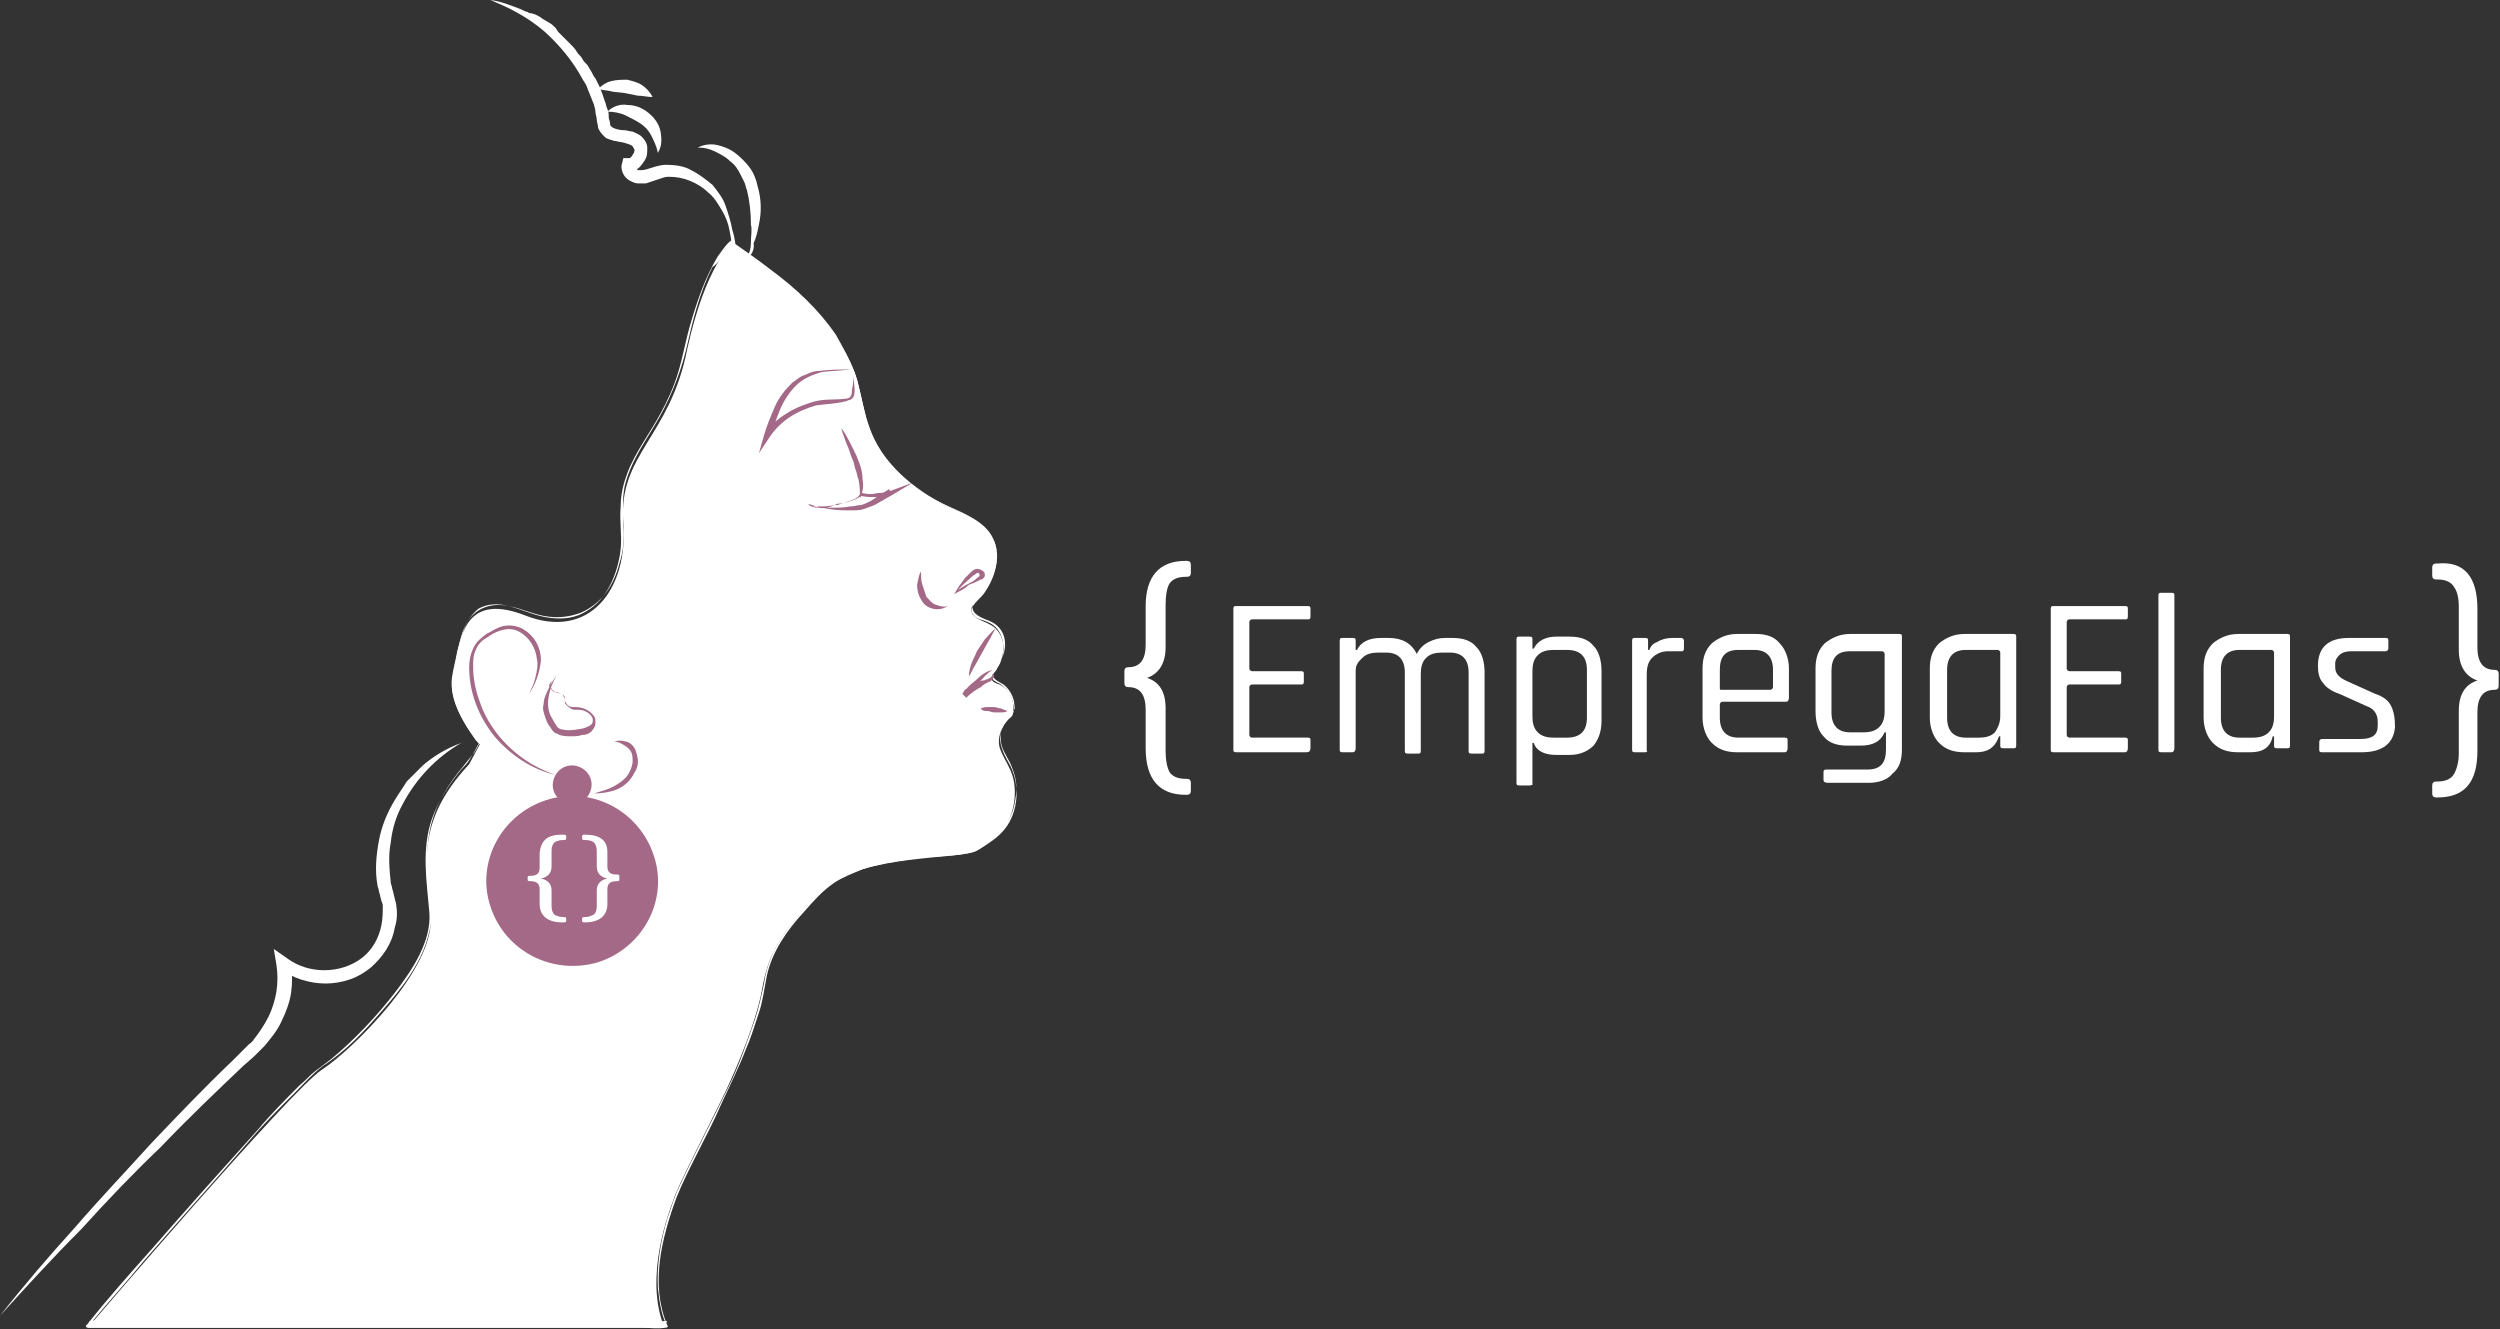 <?xml version="1.0" encoding="utf-8"?>
<!-- Generator: Adobe Illustrator 25.0.1, SVG Export Plug-In . SVG Version: 6.00 Build 0)  -->
<svg version="1.1" id="Camada_1" xmlns="http://www.w3.org/2000/svg" xmlns:xlink="http://www.w3.org/1999/xlink" x="0px" y="0px"
	 viewBox="0 0 188.1 100" style="enable-background:new 0 0 188.1 100;" xml:space="preserve">
<rect x="0" y="0" width="188.1" height="100" fill="#333333" stroke="none"/>
<style type="text/css">
	.st0{fill:#FFFFFF;}
	.st1{fill:#A36986;}
</style>
<path class="st0" d="M55.1,18.3c1.9,1.4,3.9,2.7,5.6,4.4c1.7,1.7,3.1,3.7,3.8,5.9c0.3,1.2,0.5,2.4,0.9,3.5c0.9,2.7,3.3,4.7,5.9,6
	c1.3,0.6,2.8,1.1,3.4,2.4c0.8,1.5,0,3.4-1.2,4.7c-0.2,0.2-0.4,0.4-0.4,0.6C73,46.5,74,46.7,74.5,47c0.6,0.3,1,1,1,1.7
	c0,0.7-0.3,1.4-0.7,1.9c-0.1,0.1-0.2,0.3-0.2,0.4c0,0.3,0.3,0.4,0.6,0.5c0.8,0.4,1.2,1.3,1,2.2c0,0-1.3,1.2-1,2.5
	c0.4,1.3,1.4,1.9,1.1,4.2c-0.4,2.3-1.7,2.8-2.8,3.6c-1.1,0.7-8.6,0.2-11.5,2.9c-2.9,2.8-4.1,4.6-4.6,7.2c-0.4,2.6-2,6.3-2.8,8
	c-0.8,1.7-3.7,7.3-3.9,8.1c-0.3,0.8-2.3,5.9-0.7,9.7H6.6c0,0,15.3-17.9,17.6-19.4c2.3-1.5,8.5-7.6,8.2-11.5
	c-0.3-3.9-1.2-7.1,2.9-11.5l0.8-1.5c0,0-2.6-2.9-2-5.2c0.5-2.3,0.5-6.4,5.4-4.5c4.8,1.9,7.8-1.9,7.4-7c-0.4-5.1,3.5-6.4,4.8-13
	C53.1,19.9,55.1,18.3,55.1,18.3z"/>
<path class="st0" d="M55.1,18.4c3.9,2.7,8.1,5.7,9.4,10.5c0.3,1.1,0.4,2.3,0.9,3.4c0.3,0.9,0.8,1.7,1.5,2.5c1.3,1.6,3,2.7,4.8,3.5
	c0.9,0.4,1.9,0.8,2.6,1.6c0.8,0.9,0.8,2,0.5,3c-0.2,0.5-0.4,1-0.7,1.4c-0.3,0.4-0.8,0.8-0.9,1.2c-0.2,0.7,0.7,1,1.2,1.2
	c1.3,0.5,1.5,1.9,0.9,3c-0.2,0.3-0.6,0.7-0.6,1.1c0.1,0.4,0.5,0.5,0.8,0.7c0.4,0.3,0.7,0.8,0.8,1.3c0,0.2,0.1,0.5,0,0.6
	c0,0.1-0.2,0.2-0.2,0.2c-0.5,0.6-0.9,1.2-0.8,2c0,0.7,0.4,1.2,0.7,1.8c0.4,0.9,0.6,1.7,0.4,2.7c-0.1,0.9-0.5,1.8-1.2,2.5
	c-0.4,0.4-1,0.8-1.6,1.1c-0.4,0.2-0.8,0.2-1.2,0.3c-0.6,0.1-1.2,0.1-1.9,0.2c-1.6,0.1-3.2,0.3-4.7,0.7c-1.5,0.4-2.8,0.9-3.9,2
	c-1.4,1.4-2.8,2.9-3.7,4.7c-0.3,0.7-0.6,1.5-0.7,2.3c-0.2,1-0.4,1.9-0.7,2.8c-0.6,1.7-1.2,3.5-2,5.1c-1.2,2.5-2.5,4.9-3.7,7.5
	c-0.4,0.8-0.6,1.6-0.9,2.4c-0.5,1.7-0.8,3.5-0.7,5.2c0.1,0.9,0.2,1.8,0.6,2.7c0-0.1,0.1-0.1,0.1-0.2c-1.4,0-2.9,0-4.3,0
	c-3.5,0-6.9,0-10.4,0c-4.2,0-8.4,0-12.5,0c-3.6,0-7.3,0-10.9,0c-1.2,0-2.4,0-3.6,0c-0.4,0-0.8,0-1.1,0c-0.2,0-0.4-0.1-0.6,0
	c0,0-0.1,0-0.1,0c0,0.1,0.1,0.1,0.1,0.2c1.3-1.6,2.7-3.1,4-4.7c2.6-3,5.3-6,7.9-9c1.1-1.3,2.3-2.5,3.5-3.7c0.7-0.7,1.3-1.4,2.1-2
	c1.7-1.1,3.1-2.6,4.4-4.1c1.5-1.7,3.1-3.7,3.6-6c0.3-1,0.1-2.1,0-3.1c-0.1-1.2-0.2-2.3-0.1-3.5c0.1-1.3,0.5-2.6,1.2-3.8
	c0.4-0.7,0.9-1.4,1.5-2.1c0.3-0.4,0.5-0.6,0.8-1c0.2-0.3,0.3-0.6,0.5-0.9c0-0.1,0-0.1,0-0.2c-0.9-1.1-1.8-2.4-2-3.8
	c-0.1-0.8,0.1-1.5,0.2-2.3c0.1-0.7,0.3-1.3,0.5-2c0.2-0.6,0.6-1.2,1.1-1.6c0.7-0.4,1.5-0.4,2.3-0.2c1,0.2,2,0.7,3,0.8
	c0.8,0.1,1.6,0,2.4-0.3c1.6-0.7,2.5-2.1,2.9-3.7c0.3-0.9,0.4-1.9,0.3-2.9c0-1-0.1-1.9,0.1-2.9c0.4-1.7,1.3-3,2.2-4.5
	c1.1-1.8,1.9-3.7,2.4-5.7c0.5-2.2,1-4.3,2-6.3C54.1,19.8,54.5,19,55.1,18.4C55.1,18.4,55.2,18.3,55.1,18.4c0.2-0.1,0.1-0.4-0.1-0.3
	c-0.4,0.3-0.7,0.8-1,1.2c-0.9,1.5-1.5,3.2-2,4.9c-0.4,1.3-0.6,2.6-1,3.9c-0.3,1-0.8,2.1-1.3,3c-0.8,1.5-1.9,2.9-2.5,4.5
	c-0.3,0.8-0.5,1.6-0.5,2.5c-0.1,1.1,0.1,2.1,0,3.2c-0.2,1.8-1,3.8-2.6,4.7c-0.8,0.5-1.7,0.6-2.6,0.5c-1.1-0.1-2.1-0.6-3.2-0.9
	c-1.4-0.3-2.7,0.2-3.3,1.5c-0.3,0.6-0.4,1.2-0.6,1.9c-0.1,0.6-0.3,1.3-0.4,2c-0.2,1.7,0.9,3.4,1.8,4.7c0.1,0.1,0.2,0.2,0.3,0.3
	c0-0.1,0-0.1,0-0.2c-0.2,0.3-0.3,0.6-0.5,0.9c-0.1,0.2-0.2,0.3-0.3,0.5c-0.2,0.3-0.4,0.5-0.6,0.7c-0.9,1.1-1.7,2.3-2.2,3.7
	c-0.8,2.3-0.4,4.7-0.2,7c0.2,2.2-1.3,4.4-2.6,6.1c-1.4,1.8-3,3.5-4.8,5c-0.4,0.3-0.8,0.6-1.2,0.9c-0.4,0.3-0.7,0.7-1.1,1
	c-1.1,1.1-2.2,2.2-3.2,3.4c-2.7,3-5.3,5.9-8,9c-1.6,1.8-3.3,3.7-4.8,5.6c0,0-0.1,0.1-0.1,0.1c-0.1,0.1,0,0.2,0.1,0.2
	c1.4,0,2.9,0,4.3,0c3.5,0,6.9,0,10.4,0c4.2,0,8.4,0,12.5,0c3.6,0,7.3,0,10.9,0c1.2,0,2.4,0,3.6,0c0.6,0,1.2,0.1,1.7,0
	c0,0,0.1,0,0.1,0c0.1,0,0.2-0.1,0.1-0.2c-1.3-3.1-0.4-6.6,0.7-9.6c0.4-1,0.9-2,1.4-3c0.7-1.4,1.4-2.7,2-4.1c0.6-1.3,1.3-2.7,1.8-4
	c0.4-0.9,0.7-1.9,1-2.8c0.3-0.9,0.4-1.8,0.6-2.8c0.4-1.8,1.5-3.4,2.8-4.8c0.7-0.8,1.4-1.6,2.3-2.2c0.6-0.4,1.4-0.7,2.1-1
	c1.5-0.5,3.2-0.7,4.8-0.9c1.2-0.1,2.4-0.1,3.5-0.4c0.4-0.1,0.8-0.4,1.1-0.6c0.6-0.4,1.1-0.8,1.5-1.4c0.9-1.4,0.9-3.3,0.1-4.7
	c-0.4-0.7-0.8-1.5-0.6-2.3c0.1-0.4,0.3-0.7,0.6-1c0.1-0.1,0.3-0.2,0.3-0.4c0.2-0.3,0-0.9-0.1-1.2c-0.2-0.4-0.4-0.7-0.8-1
	c-0.1-0.1-0.5-0.2-0.6-0.4c-0.1-0.1,0-0.4,0.1-0.5c0.1-0.1,0.2-0.2,0.2-0.3c0.3-0.4,0.5-1,0.5-1.5c0-0.9-0.4-1.7-1.2-2
	c-0.4-0.2-0.9-0.2-1.1-0.6c-0.4-0.5,0.5-1.1,0.8-1.5c1.1-1.5,1.5-3.6,0.1-5c-0.7-0.7-1.6-1.1-2.5-1.5c-0.9-0.4-1.9-0.9-2.7-1.5
	c-1.8-1.3-3.1-3-3.7-5.1c-0.3-1.2-0.5-2.4-0.9-3.6c-0.4-1-0.9-1.9-1.4-2.8c-1.3-1.9-3-3.5-4.9-4.9c-0.9-0.7-1.9-1.4-2.9-2.1
	C55.1,18.1,54.9,18.3,55.1,18.4z"/>
<path class="st1" d="M39.8,52.2c0.2-0.4,0.4-0.8,0.5-1.3c0.1-0.4,0.2-0.9,0.1-1.3c-0.1-0.9-0.6-1.7-1.4-2.1
	c-0.4-0.2-0.8-0.2-1.2-0.1c-0.4,0.1-0.8,0.3-1.2,0.6c-0.4,0.2-0.7,0.6-0.8,0.9c-0.2,0.4-0.2,0.8-0.2,1.3c0,0.9,0.2,1.8,0.5,2.6
	c0.3,0.9,0.7,1.6,1.3,2.4c1.1,1.4,2.6,2.5,4.4,3.1c-1.8-0.4-3.4-1.5-4.6-2.9c-1.2-1.5-1.9-3.3-1.9-5.2c0-0.5,0.1-1,0.3-1.4
	c0.2-0.5,0.6-0.8,1-1.1c0.4-0.2,0.8-0.5,1.3-0.6c0.5-0.1,1,0,1.4,0.2c0.9,0.5,1.4,1.4,1.4,2.4C40.6,50.6,40.3,51.5,39.8,52.2z"/>
<path class="st1" d="M41.6,51.2c-0.2,0.2-0.3,0.5-0.1,0.7c0.1,0.1,0.2,0.2,0.3,0.2c0.1,0.1,0.3,0,0.4,0.1c0.1,0,0.2,0.1,0.2,0.1
	c0.1,0.1,0.1,0.2,0.1,0.2c0,0.2,0,0.3,0.1,0.4c0.1,0.2,0.3,0.3,0.5,0.3c0.3,0,0.5,0,0.8,0.1c0.3,0.1,0.6,0.3,0.8,0.6
	c0.1,0.1,0.1,0.3,0.1,0.5c0,0.2-0.1,0.4-0.2,0.5c-0.2,0.3-0.5,0.4-0.8,0.4c-0.3,0.1-0.6,0.1-0.8,0.1c-0.3,0-0.6,0-0.9-0.1
	c-0.1-0.1-0.3-0.1-0.4-0.2c-0.1-0.1-0.2-0.2-0.3-0.4c-0.2-0.2-0.3-0.5-0.4-0.8c-0.1-0.3-0.2-0.6-0.1-0.9c0-0.3,0.1-0.6,0.2-0.8
	c0.2-0.5,0.5-1,0.8-1.4c-0.3,0.5-0.5,1-0.6,1.5c-0.1,0.5-0.1,1,0.1,1.5c0.1,0.2,0.3,0.5,0.4,0.7c0.1,0.2,0.3,0.4,0.6,0.4
	c0.4,0.1,1,0,1.5-0.1c0.3-0.1,0.5-0.2,0.6-0.3c0.1-0.1,0.1-0.2,0.1-0.3c0-0.1,0-0.2-0.1-0.3c-0.1-0.2-0.3-0.3-0.5-0.4
	c-0.2-0.1-0.5-0.1-0.8-0.1c-0.1,0-0.3-0.1-0.4-0.2c-0.1-0.1-0.3-0.2-0.3-0.4c0-0.2,0-0.3-0.1-0.4c0-0.1-0.1-0.2-0.2-0.2
	c-0.1-0.1-0.3-0.1-0.4-0.1c-0.1-0.1-0.3-0.2-0.3-0.3C41.2,51.7,41.3,51.4,41.6,51.2z"/>
<path class="st1" d="M46.2,55.8c0.3-0.1,0.6-0.1,0.9,0c0.1,0,0.3,0.1,0.4,0.2c0.1,0.1,0.2,0.2,0.3,0.4c0.1,0.3,0.2,0.6,0.2,0.9
	c0,0.3-0.1,0.6-0.3,0.9c-0.3,0.6-0.8,1-1.3,1.2s-1.1,0.3-1.7,0.3c0.6-0.2,1.1-0.3,1.6-0.6c0.5-0.3,0.9-0.6,1.1-1.1
	c0.1-0.2,0.2-0.5,0.2-0.7c0-0.2,0-0.5-0.1-0.7c-0.1-0.2-0.3-0.4-0.5-0.5C46.7,55.9,46.5,55.8,46.2,55.8z"/>
<path class="st1" d="M64.2,28.2c0,0.4,0.1,0.7,0.1,1.1c0,0.2,0,0.4-0.1,0.6c-0.1,0.1-0.2,0.2-0.3,0.2c-0.1,0-0.2,0.1-0.3,0.1
	c-0.8,0.2-1.5,0.2-2.2,0.3c-0.7,0.2-1.4,0.5-2,0.9c-0.6,0.4-1.1,0.9-1.5,1.5l-0.8,1.2l0.4-1.4c0.2-0.7,0.5-1.4,0.8-2.1
	c0.3-0.7,0.8-1.3,1.3-1.8c0.3-0.2,0.6-0.5,1-0.6c0.4-0.2,0.7-0.3,1.1-0.3c0.8-0.1,1.5-0.1,2.3-0.1c-0.8,0.1-1.5,0.1-2.2,0.2
	c-0.7,0.2-1.4,0.5-1.9,1c-0.5,0.5-0.9,1.1-1.2,1.8c-0.3,0.7-0.5,1.4-0.8,2.1l-0.4-0.2c0.4-0.6,1-1.2,1.7-1.6
	c0.6-0.4,1.4-0.7,2.1-0.9c0.8-0.2,1.5-0.1,2.3-0.2c0.2,0,0.4-0.1,0.4-0.2c0.1-0.1,0.1-0.3,0.1-0.5C64.2,29,64.2,28.6,64.2,28.2z"/>
<path class="st1" d="M63.3,32.2c0.3,0.4,0.5,0.8,0.7,1.2c0.1,0.2,0.2,0.4,0.3,0.6c0.1,0.2,0.2,0.4,0.3,0.7c0.2,0.5,0.3,0.9,0.3,1.4
	c0.1,0.5,0,1-0.2,1.4c0-0.5,0-0.9-0.1-1.4c-0.1-0.2-0.1-0.4-0.2-0.7c-0.1-0.2-0.1-0.4-0.2-0.7c-0.2-0.4-0.3-0.9-0.5-1.3
	C63.6,33.1,63.4,32.7,63.3,32.2z"/>
<path class="st1" d="M61,38.1c0.3,0,0.7,0,1,0c0.3,0,0.7-0.1,1-0.1c0.3-0.1,0.6-0.2,0.9-0.3c0.3-0.1,0.6-0.2,0.8-0.5l0.1-0.1l0.1,0
	c0.4,0.1,0.8,0.1,1.1,0c0.4,0,0.8-0.1,1.1-0.2l1.6-0.6l-1.5,0.9c-0.2,0.1-0.5,0.3-0.7,0.4c-0.2,0.1-0.5,0.3-0.7,0.4
	c-0.3,0.1-0.5,0.2-0.8,0.3c-0.3,0.1-0.6,0.1-0.9,0.1c-0.6,0-1.1,0-1.7-0.1c-0.6-0.1-1.1-0.2-1.6-0.4v0L61,38.1L60.8,38v0
	c0.5,0.2,1.1,0.2,1.6,0.2c0.6,0,1.1,0,1.6-0.1c0.3,0,0.5-0.1,0.8-0.1c0.3-0.1,0.5-0.2,0.7-0.3c0.5-0.3,0.9-0.6,1.4-0.9l0.2,0.4
	c-0.4,0.1-0.8,0.2-1.2,0.2c-0.4,0-0.8,0-1.2-0.1l0.2-0.1c-0.3,0.3-0.6,0.4-0.9,0.5c-0.3,0.1-0.7,0.2-1,0.2
	C62.3,38.3,61.6,38.3,61,38.1z"/>
<path class="st1" d="M71.8,44.7c0.2-0.4,0.5-0.8,0.8-1.2c0.2-0.2,0.3-0.3,0.5-0.5c0.1-0.1,0.3-0.2,0.4-0.2c0.2,0,0.4,0.1,0.5,0.2
	c0.1,0.1,0.1,0.2,0.1,0.3c0,0.1-0.1,0.2-0.1,0.2c-0.1,0.1-0.1,0.1-0.2,0.1c-0.1,0-0.1,0.1-0.2,0.1c-0.2,0.1-0.4,0.2-0.7,0.3
	C72.5,44.4,72.1,44.5,71.8,44.7c0.2-0.3,0.7-0.6,1.1-0.8c0.2-0.1,0.4-0.2,0.6-0.4c0.1-0.1,0.2-0.1,0.2-0.2c0,0,0-0.1,0-0.1
	c0,0,0,0,0,0c0,0-0.1-0.1-0.1-0.1c-0.1,0-0.1,0-0.2,0.1c-0.2,0.1-0.4,0.3-0.5,0.4C72.4,44,72.1,44.4,71.8,44.7z"/>
<path class="st1" d="M69.3,43c0,0.4,0,0.7,0.1,1s0.2,0.6,0.3,0.9c0.2,0.2,0.4,0.5,0.7,0.6c0.3,0.1,0.6,0.2,0.9,0.1
	c-0.3,0.2-0.7,0.3-1.1,0.2c-0.4-0.1-0.7-0.3-0.9-0.7C69.1,44.8,69,44.4,69,44C69.1,43.6,69.1,43.3,69.3,43z"/>
<path class="st1" d="M74.7,50.4c-0.4,0.2-0.7,0.6-1,0.9c-0.3,0.3-0.6,0.7-0.9,1l-0.3-0.3c0.2-0.2,0.4-0.3,0.6-0.4
	c0.2-0.1,0.4-0.2,0.6-0.3c0.1-0.1,0.2-0.1,0.3-0.1c0.1,0,0.2-0.1,0.3-0.1c0.2-0.1,0.4-0.2,0.5-0.4c0,0.1,0,0.1,0,0.2
	c0,0.1-0.1,0.1-0.1,0.2c-0.1,0.1-0.2,0.2-0.3,0.2c-0.2,0.1-0.4,0.2-0.6,0.4c-0.4,0.2-0.8,0.5-1.1,0.8l-0.3-0.3c0.3-0.4,0.6-0.7,1-1
	C73.8,50.8,74.2,50.5,74.7,50.4z"/>
<path class="st1" d="M74.9,47.3c-0.2,0.3-0.3,0.6-0.5,0.9l-0.5,0.9l-0.5,0.9c-0.2,0.3-0.3,0.6-0.5,0.9c0-0.4,0.1-0.7,0.2-1
	c0.1-0.3,0.3-0.6,0.4-0.9c0.2-0.3,0.4-0.6,0.6-0.9C74.4,47.8,74.6,47.5,74.9,47.3z"/>
<path class="st1" d="M73.8,53.3c0.2-0.1,0.4-0.1,0.5-0.1c0.2,0,0.3,0,0.5,0c0.2,0,0.3,0.1,0.5,0.1c0.2,0.1,0.3,0.1,0.5,0.2
	c-0.2,0.1-0.3,0.1-0.5,0.1c-0.2,0-0.3,0-0.5,0c-0.2,0-0.3-0.1-0.5-0.1C74.1,53.5,73.9,53.5,73.8,53.3z"/>
<path class="st0" d="M55.1,20.9c0-0.6,0-1.2,0-1.8c0-0.6-0.1-1.2-0.2-1.7c-0.1-0.6-0.3-1.1-0.6-1.6c-0.3-0.5-0.6-1-1-1.3
	c-0.4-0.4-0.9-0.7-1.4-0.9c-0.5-0.2-1-0.3-1.6-0.3c-0.3,0-0.5,0.1-0.8,0.2c-0.3,0.1-0.6,0.2-0.9,0.3c-0.1,0-0.2,0-0.3,0
	c-0.1,0-0.2,0-0.3,0c-0.2,0-0.4-0.1-0.6-0.2c-0.2-0.1-0.4-0.3-0.5-0.5c-0.1-0.2-0.2-0.5-0.1-0.8l0.1-0.4h0.4c0.1,0,0.1,0,0.2-0.1
	c0.1-0.1,0.1-0.2,0.2-0.3c0-0.1,0.1-0.2,0-0.3c0-0.1-0.1-0.1-0.1-0.2c-0.1-0.1-0.4-0.2-0.8-0.3c-0.2,0-0.4-0.1-0.6-0.1
	c-0.2-0.1-0.5-0.1-0.7-0.3c-0.2-0.2-0.4-0.4-0.5-0.7C45,9.4,44.9,9.2,44.9,9c0-0.2-0.1-0.4-0.1-0.6c0-0.2-0.1-0.4-0.1-0.5l-0.2-0.5
	l-0.2-0.5c-0.1-0.2-0.1-0.3-0.2-0.5c-0.1-0.2-0.2-0.3-0.3-0.5c-0.7-1.3-1.7-2.5-2.8-3.5C40.3,1.8,39.7,1.4,39,1
	c-0.7-0.4-1.4-0.7-2.1-1c0.8,0.1,1.5,0.4,2.3,0.7c0.2,0.1,0.4,0.2,0.5,0.2C39.8,1,39.9,1,40,1l0.3,0.1c0.2,0.1,0.4,0.2,0.5,0.3
	l0.5,0.3c0.2,0.1,0.3,0.2,0.5,0.4L42,2.4l0.2,0.2c0.1,0.1,0.3,0.3,0.4,0.4l0.4,0.4c0.1,0.1,0.3,0.3,0.4,0.5c0.1,0.2,0.3,0.3,0.4,0.5
	c0.1,0.2,0.2,0.3,0.4,0.5l0.3,0.5c0.1,0.2,0.2,0.4,0.3,0.5c0.1,0.2,0.2,0.4,0.3,0.6L45.3,7l0.2,0.6c0.1,0.2,0.1,0.4,0.2,0.6
	c0.1,0.2,0.1,0.4,0.1,0.6c0,0.2,0.1,0.3,0.1,0.5s0.1,0.2,0.2,0.3c0.2,0.1,0.5,0.2,0.9,0.2c0.2,0,0.4,0.1,0.6,0.1
	c0.2,0.1,0.5,0.2,0.7,0.4c0.2,0.2,0.4,0.5,0.4,0.8c0,0.3,0,0.6-0.1,0.8c-0.1,0.2-0.3,0.5-0.5,0.7c-0.2,0.2-0.6,0.3-0.9,0.3l0.5-0.4
	c0,0,0,0,0,0.1c0,0,0.1,0.1,0.1,0.1c0.1,0,0.2,0.1,0.2,0.1c0,0,0.1,0,0.1,0s0.1,0,0.2,0c0.2,0,0.5-0.1,0.8-0.2
	c0.3-0.1,0.7-0.2,1-0.2c0.7,0,1.4,0.1,1.9,0.4c0.6,0.3,1.1,0.7,1.6,1.1c0.4,0.5,0.8,1,1,1.6c0.2,0.6,0.4,1.2,0.5,1.8
	C55.5,18.5,55.4,19.8,55.1,20.9z"/>
<path class="st0" d="M56.1,19.5c0.3-0.4,0.4-0.8,0.4-1.3s0.1-0.9,0-1.3c0-0.9-0.1-1.8-0.3-2.6c-0.1-0.2-0.1-0.4-0.2-0.6
	c-0.1-0.2-0.2-0.4-0.3-0.6c-0.2-0.4-0.4-0.7-0.8-1c-0.3-0.3-0.7-0.5-1.1-0.7c-0.4-0.2-0.8-0.3-1.3-0.3c0.4-0.2,0.9-0.3,1.4-0.2
	c0.5,0.1,1,0.3,1.4,0.6c0.4,0.3,0.8,0.7,1.1,1.1c0.3,0.4,0.5,0.9,0.6,1.4c0.3,1,0.3,2,0.1,2.9c-0.1,0.5-0.2,1-0.4,1.4
	C56.8,18.8,56.5,19.3,56.1,19.5z"/>
<path class="st0" d="M45.7,8.4c0.4-0.4,1-0.6,1.5-0.5c0.6,0,1.1,0.2,1.6,0.6c0.5,0.4,0.8,0.9,0.9,1.4c0.1,0.6,0.1,1.1-0.2,1.6
	c-0.1-0.5-0.3-0.9-0.5-1.3c-0.2-0.4-0.5-0.7-0.8-0.9c-0.3-0.2-0.7-0.4-1.1-0.6C46.7,8.5,46.2,8.4,45.7,8.4z"/>
<path class="st0" d="M45,6.7c0.3-0.3,0.6-0.5,1-0.6C46.4,6,46.8,6,47.2,6c0.4,0.1,0.8,0.2,1.1,0.4c0.3,0.2,0.6,0.5,0.8,0.9
	c-0.4,0-0.7-0.1-1.1-0.1L47,7l-0.9-0.1C45.8,6.8,45.4,6.8,45,6.7z"/>
<path class="st0" d="M0,99c1.8-2.3,3.7-4.5,5.6-6.6c1.9-2.2,3.9-4.3,5.8-6.4c2-2.1,4-4.2,6.1-6.2l0.8-0.8l0.4-0.4
	c0.1-0.1,0.3-0.2,0.4-0.4c0.4-0.5,0.8-1.1,1.1-1.7c0.3-0.6,0.5-1.3,0.6-1.9c0.1-0.7,0.1-1.3,0-2l-0.2-1.2l1,0.7
	c0.8,0.6,1.8,0.9,2.8,0.9c1,0,2-0.3,2.8-0.9c0.8-0.6,1.3-1.5,1.5-2.5c0.1-0.5,0.1-1,0.1-1.4c0-0.1,0-0.2-0.1-0.4l-0.1-0.4
	c0-0.1-0.1-0.3-0.1-0.4c0-0.1-0.1-0.3-0.1-0.4c-0.2-1.1-0.1-2.2,0.1-3.3c0.2-1.1,0.6-2.1,1.2-3.1c0.3-0.5,0.6-0.9,0.9-1.4
	c0.4-0.4,0.8-0.8,1.2-1.2c0.8-0.7,1.8-1.3,2.9-1.7c-1.9,1.1-3.4,2.7-4.4,4.6c-0.5,0.9-0.8,1.9-0.9,2.9c-0.2,1-0.1,2,0,3
	c0,0.1,0.1,0.3,0.1,0.4c0,0.1,0.1,0.3,0.1,0.4l0.1,0.4c0,0.1,0.1,0.3,0.1,0.4c0.1,0.6,0.1,1.2-0.1,1.8c-0.2,1.2-0.9,2.2-1.8,3
	c-0.5,0.4-1,0.7-1.6,0.9c-0.6,0.2-1.2,0.3-1.8,0.3c-1.2,0-2.5-0.4-3.4-1.1l0.8-0.4c0.1,0.7,0.1,1.5,0,2.2c-0.1,0.7-0.4,1.5-0.7,2.1
	c-0.3,0.7-0.8,1.3-1.3,1.9c-0.1,0.1-0.3,0.3-0.4,0.4l-0.4,0.4l-0.8,0.7c-2.1,2-4.2,4-6.2,6.1c-2.1,2-4.1,4.1-6,6.2
	C3.9,94.7,1.9,96.9,0,99z"/>
<path class="st1" d="M45,72.4c3.4-1.1,5.3-4.7,4.2-8c-1.1-3.4-4.7-5.3-8.1-4.2c-3.4,1.1-5.3,4.7-4.2,8C38,71.6,41.6,73.4,45,72.4z"
	/>
<path class="st0" d="M42.3,62.8L42.3,62.8c0.2,0,0.3,0,0.3,0.1v0.2c0,0.1-0.1,0.1-0.2,0.1h0c-0.3,0-0.6,0.1-0.7,0.2
	c-0.1,0.1-0.2,0.3-0.2,0.6v1.2c0,0.5-0.3,0.8-0.8,0.9c0.5,0.1,0.8,0.4,0.8,0.9v1.2c0,0.3,0.1,0.5,0.2,0.6c0.1,0.1,0.4,0.2,0.7,0.2h0
	c0.1,0,0.2,0,0.2,0.1v0.2c0,0.1-0.1,0.1-0.2,0.1h-0.1c-1.1,0-1.7-0.5-1.7-1.4v-1.1c0-0.4-0.2-0.6-0.7-0.6c-0.1,0-0.2,0-0.2-0.1V66
	c0-0.1,0.1-0.1,0.2-0.1c0.5,0,0.7-0.2,0.7-0.6v-1.1C40.7,63.2,41.2,62.8,42.3,62.8z"/>
<path class="st0" d="M45.7,64.1v1.1c0,0.4,0.2,0.6,0.7,0.6c0.1,0,0.2,0,0.2,0.1v0.3c0,0.1-0.1,0.1-0.2,0.1c-0.5,0-0.7,0.2-0.7,0.6
	v1.1c0,0.9-0.6,1.4-1.7,1.4H44c-0.1,0-0.2,0-0.2-0.1v-0.2c0-0.1,0.1-0.1,0.2-0.1h0c0.3,0,0.5-0.1,0.7-0.2c0.1-0.1,0.2-0.3,0.2-0.6
	v-1.2c0-0.5,0.3-0.8,0.8-0.9c-0.5-0.1-0.8-0.4-0.8-0.9v-1.2c0-0.3-0.1-0.5-0.2-0.6c-0.1-0.1-0.3-0.2-0.7-0.2h0c-0.1,0-0.2,0-0.2-0.1
	v-0.2c0-0.1,0.1-0.1,0.2-0.1H44C45.1,62.8,45.7,63.2,45.7,64.1z"/>
<path class="st1" d="M41.6,58.9c0.1-0.8,0.8-1.4,1.6-1.3c0.8,0.1,1.4,0.8,1.3,1.6c-0.1,0.8-0.8,1.4-1.6,1.3
	C42.1,60.4,41.5,59.7,41.6,58.9z"/>
<path class="st0" d="M98.3,56.6H93c-0.2,0-0.2-0.1-0.2-0.2V45.8c0-0.2,0.1-0.2,0.2-0.2h5.4c0.2,0,0.2,0.1,0.2,0.2v0.6
	c0,0.2-0.1,0.2-0.2,0.2h-4.2c-0.1,0-0.2,0.1-0.2,0.2v3.5c0,0.1,0.1,0.2,0.2,0.2h3.7c0.2,0,0.2,0.1,0.2,0.2v0.6
	c0,0.2-0.1,0.2-0.2,0.2h-3.7c-0.1,0-0.2,0.1-0.2,0.2v3.6c0,0.1,0.1,0.2,0.2,0.2h4.2c0.2,0,0.2,0.1,0.2,0.2v0.6
	C98.6,56.5,98.5,56.6,98.3,56.6z"/>
<path class="st0" d="M101.8,56.6H101c-0.2,0-0.2-0.1-0.2-0.2v-8.2c0-0.2,0.1-0.2,0.2-0.2h0.8c0.2,0,0.2,0.1,0.2,0.2v0.7h0.1
	c0.3-0.6,0.9-0.9,1.8-0.9h0.6c1,0,1.7,0.4,2.1,1.2c0.2-0.4,0.5-0.7,0.9-0.9c0.4-0.2,0.8-0.3,1.2-0.3h0.6c0.8,0,1.4,0.2,1.8,0.7
	c0.4,0.4,0.6,1.1,0.6,1.9v5.9c0,0.2-0.1,0.2-0.2,0.2h-0.8c-0.2,0-0.2-0.1-0.2-0.2v-5.9c0-1-0.5-1.5-1.4-1.5h-0.6
	c-0.5,0-0.9,0.1-1.2,0.4c-0.3,0.3-0.4,0.7-0.4,1.2v5.8c0,0.2-0.1,0.2-0.2,0.2h-0.8c-0.2,0-0.2-0.1-0.2-0.2v-5.9c0-1-0.5-1.5-1.4-1.5
	h-0.6c-0.5,0-0.9,0.1-1.2,0.4S102,50,102,50.5v5.8C102,56.5,101.9,56.6,101.8,56.6z"/>
<path class="st0" d="M115.1,59.1h-0.8c-0.2,0-0.2-0.1-0.2-0.2V48.1c0-0.2,0.1-0.2,0.2-0.2h0.8c0.2,0,0.2,0.1,0.2,0.2v0.7h0.1
	c0.3-0.6,0.9-0.9,1.7-0.9h1c0.8,0,1.4,0.2,1.8,0.7c0.4,0.4,0.6,1.1,0.6,1.9v3.7c0,0.8-0.2,1.4-0.6,1.9c-0.4,0.4-1,0.7-1.8,0.7h-1
	c-0.9,0-1.5-0.3-1.7-0.9h-0.1v3.2C115.3,59,115.2,59.1,115.1,59.1z M116.9,55.5h1c1,0,1.5-0.5,1.5-1.5v-3.6c0-1-0.5-1.5-1.5-1.5h-1
	c-0.5,0-0.9,0.1-1.2,0.4c-0.3,0.3-0.4,0.7-0.4,1.2v3.4c0,0.5,0.1,0.9,0.4,1.2C116,55.4,116.4,55.5,116.9,55.5z"/>
<path class="st0" d="M123.8,56.6H123c-0.2,0-0.2-0.1-0.2-0.2v-8.2c0-0.2,0.1-0.2,0.2-0.2h0.8c0.2,0,0.2,0.1,0.2,0.2v0.7h0.1
	c0.1-0.3,0.3-0.5,0.6-0.6c0.3-0.2,0.7-0.3,1.1-0.3h0.7c0.1,0,0.2,0.1,0.2,0.2v0.6c0,0.1,0,0.1-0.1,0.2c0,0-0.1,0-0.2,0h-0.9
	c-0.5,0-0.9,0.2-1.2,0.5c-0.3,0.3-0.4,0.7-0.4,1.3v5.7C124,56.5,123.9,56.6,123.8,56.6z"/>
<path class="st0" d="M134.3,56.6h-3.6c-0.8,0-1.4-0.2-1.9-0.7c-0.4-0.4-0.7-1.1-0.7-1.9v-3.7c0-0.8,0.2-1.4,0.7-1.9
	c0.5-0.4,1.1-0.7,1.9-0.7h1.4c0.8,0,1.4,0.2,1.8,0.7c0.4,0.4,0.7,1.1,0.7,1.9v2.2c0,0.2-0.1,0.3-0.2,0.3h-4.8
	c-0.1,0-0.2,0.1-0.2,0.2v1c0,1,0.5,1.5,1.4,1.5h3.5c0.2,0,0.2,0.1,0.2,0.2v0.6C134.5,56.5,134.4,56.6,134.3,56.6z M129.5,51.9h3.7
	c0.1,0,0.2-0.1,0.2-0.2v-1.3c0-1-0.5-1.5-1.4-1.5h-1.2c-1,0-1.4,0.5-1.4,1.5v1.3C129.4,51.9,129.4,51.9,129.5,51.9z"/>
<path class="st0" d="M140,56.1h-1c-0.8,0-1.4-0.2-1.8-0.7c-0.4-0.4-0.6-1.1-0.6-1.9v-3.2c0-0.8,0.2-1.4,0.7-1.9
	c0.5-0.4,1.1-0.7,1.9-0.7h3.7c0.2,0,0.2,0.1,0.2,0.2v8.5c0,0.8-0.2,1.4-0.7,1.8c-0.4,0.5-1.1,0.7-1.8,0.7h-3.1
	c-0.2,0-0.3-0.1-0.3-0.2v-0.6c0-0.2,0.1-0.2,0.3-0.2h3c1,0,1.4-0.5,1.4-1.5v-1.3h-0.1C141.5,55.8,140.9,56.1,140,56.1z M141.8,53.5
	v-4.3c0-0.1-0.1-0.2-0.2-0.2h-2.4c-1,0-1.4,0.5-1.4,1.5v3.1c0,1,0.5,1.5,1.4,1.5h1c0.5,0,0.9-0.1,1.2-0.4
	C141.7,54.4,141.8,54,141.8,53.5z"/>
<path class="st0" d="M148.7,56.6h-0.9c-0.8,0-1.4-0.2-1.9-0.7c-0.4-0.4-0.7-1.1-0.7-1.9v-3.7c0-0.8,0.2-1.4,0.7-1.9
	c0.5-0.4,1.1-0.7,1.9-0.7h3.7c0.2,0,0.2,0.1,0.2,0.2v8.2c0,0.2-0.1,0.2-0.2,0.2h-0.8c-0.2,0-0.2-0.1-0.2-0.2v-0.7h-0.1
	C150.1,56.3,149.5,56.6,148.7,56.6z M150.5,53.9v-4.8c0-0.1-0.1-0.2-0.2-0.2h-2.4c-0.9,0-1.4,0.5-1.4,1.5V54c0,1,0.5,1.5,1.4,1.5h1
	c0.5,0,0.9-0.1,1.2-0.4C150.3,54.8,150.5,54.4,150.5,53.9z"/>
<path class="st0" d="M159.9,56.6h-5.4c-0.2,0-0.2-0.1-0.2-0.2V45.8c0-0.2,0.1-0.2,0.2-0.2h5.4c0.2,0,0.2,0.1,0.2,0.2v0.6
	c0,0.2-0.1,0.2-0.2,0.2h-4.2c-0.1,0-0.2,0.1-0.2,0.2v3.5c0,0.1,0.1,0.2,0.2,0.2h3.7c0.2,0,0.2,0.1,0.2,0.2v0.6
	c0,0.2-0.1,0.2-0.2,0.2h-3.7c-0.1,0-0.2,0.1-0.2,0.2v3.6c0,0.1,0.1,0.2,0.2,0.2h4.2c0.2,0,0.2,0.1,0.2,0.2v0.6
	C160.1,56.5,160,56.6,159.9,56.6z"/>
<path class="st0" d="M163.4,56.6h-0.8c-0.2,0-0.2-0.1-0.2-0.2V44.8c0-0.2,0.1-0.2,0.2-0.2h0.8c0.2,0,0.2,0.1,0.2,0.2v11.5
	C163.6,56.5,163.5,56.6,163.4,56.6z"/>
<path class="st0" d="M169.3,56.6h-0.9c-0.8,0-1.4-0.2-1.9-0.7c-0.4-0.4-0.7-1.1-0.7-1.9v-3.7c0-0.8,0.2-1.4,0.7-1.9
	c0.5-0.4,1.1-0.7,1.9-0.7h3.7c0.2,0,0.2,0.1,0.2,0.2v8.2c0,0.2-0.1,0.2-0.2,0.2h-0.8c-0.2,0-0.2-0.1-0.2-0.2v-0.7h-0.1
	C170.8,56.3,170.2,56.6,169.3,56.6z M171.1,53.9v-4.8c0-0.1-0.1-0.2-0.2-0.2h-2.4c-0.9,0-1.4,0.5-1.4,1.5V54c0,1,0.5,1.5,1.4,1.5h1
	c0.5,0,0.9-0.1,1.2-0.4S171.1,54.4,171.1,53.9z"/>
<path class="st0" d="M177.7,56.6h-3c-0.2,0-0.2-0.1-0.2-0.2v-0.6c0-0.1,0.1-0.2,0.2-0.2h2.9c0.9,0,1.3-0.3,1.3-1v-0.3
	c0-0.6-0.3-1-0.9-1.2l-2-0.9c-0.6-0.2-1-0.5-1.2-0.8c-0.3-0.3-0.4-0.8-0.4-1.3c0-1.4,0.8-2.1,2.3-2.1h2.8c0.2,0,0.2,0.1,0.2,0.2v0.6
	c0,0.1-0.1,0.2-0.2,0.2h-2.6c-0.4,0-0.7,0.1-0.9,0.3c-0.2,0.2-0.3,0.4-0.3,0.6v0.3c0,0.5,0.3,0.8,1,1.1l2,0.9c0.6,0.2,1,0.5,1.2,0.9
	c0.2,0.4,0.3,0.9,0.3,1.6C180.1,55.9,179.3,56.6,177.7,56.6z"/>
<path class="st0" d="M186.4,45.8v2.9c0,1.1,0.4,1.7,1.3,1.7c0.2,0,0.3,0.1,0.3,0.3v0.9c0,0.2-0.1,0.3-0.3,0.3
	c-0.9,0-1.3,0.6-1.3,1.7v2.9c0,2.4-1,3.5-3,3.5h-0.1c-0.2,0-0.3-0.1-0.3-0.3v-0.6c0-0.2,0.1-0.3,0.3-0.3h0.1c0.6,0,1-0.2,1.2-0.5
	c0.2-0.3,0.4-0.9,0.4-1.6v-3.2c0-1.3,0.5-2,1.4-2.3c-0.9-0.3-1.4-1.1-1.4-2.3v-3.2c0-0.7-0.1-1.2-0.4-1.6c-0.2-0.3-0.6-0.5-1.2-0.5
	h-0.1c-0.2,0-0.3-0.1-0.3-0.3v-0.6c0-0.2,0.1-0.3,0.3-0.3h0.1C185.4,42.2,186.4,43.4,186.4,45.8z"/>
<path class="st0" d="M89.2,42.2h0.1c0.2,0,0.3,0.1,0.3,0.3v0.6c0,0.2-0.1,0.3-0.3,0.3h-0.1c-0.6,0-1,0.2-1.2,0.5
	c-0.2,0.3-0.3,0.9-0.3,1.6v3.2c0,1.2-0.5,2-1.4,2.3c0.9,0.3,1.4,1,1.4,2.3v3.2c0,0.7,0.1,1.2,0.3,1.6c0.2,0.3,0.6,0.5,1.2,0.5h0.1
	c0.2,0,0.3,0.1,0.3,0.3v0.6c0,0.2-0.1,0.3-0.3,0.3h-0.1c-2,0-3-1.2-3-3.5v-2.9c0-1.1-0.4-1.7-1.3-1.7c-0.2,0-0.3-0.1-0.3-0.3v-0.9
	c0-0.2,0.1-0.3,0.3-0.3c0.9,0,1.3-0.6,1.3-1.7v-2.9C86.2,43.4,87.2,42.2,89.2,42.2z"/>
</svg>
